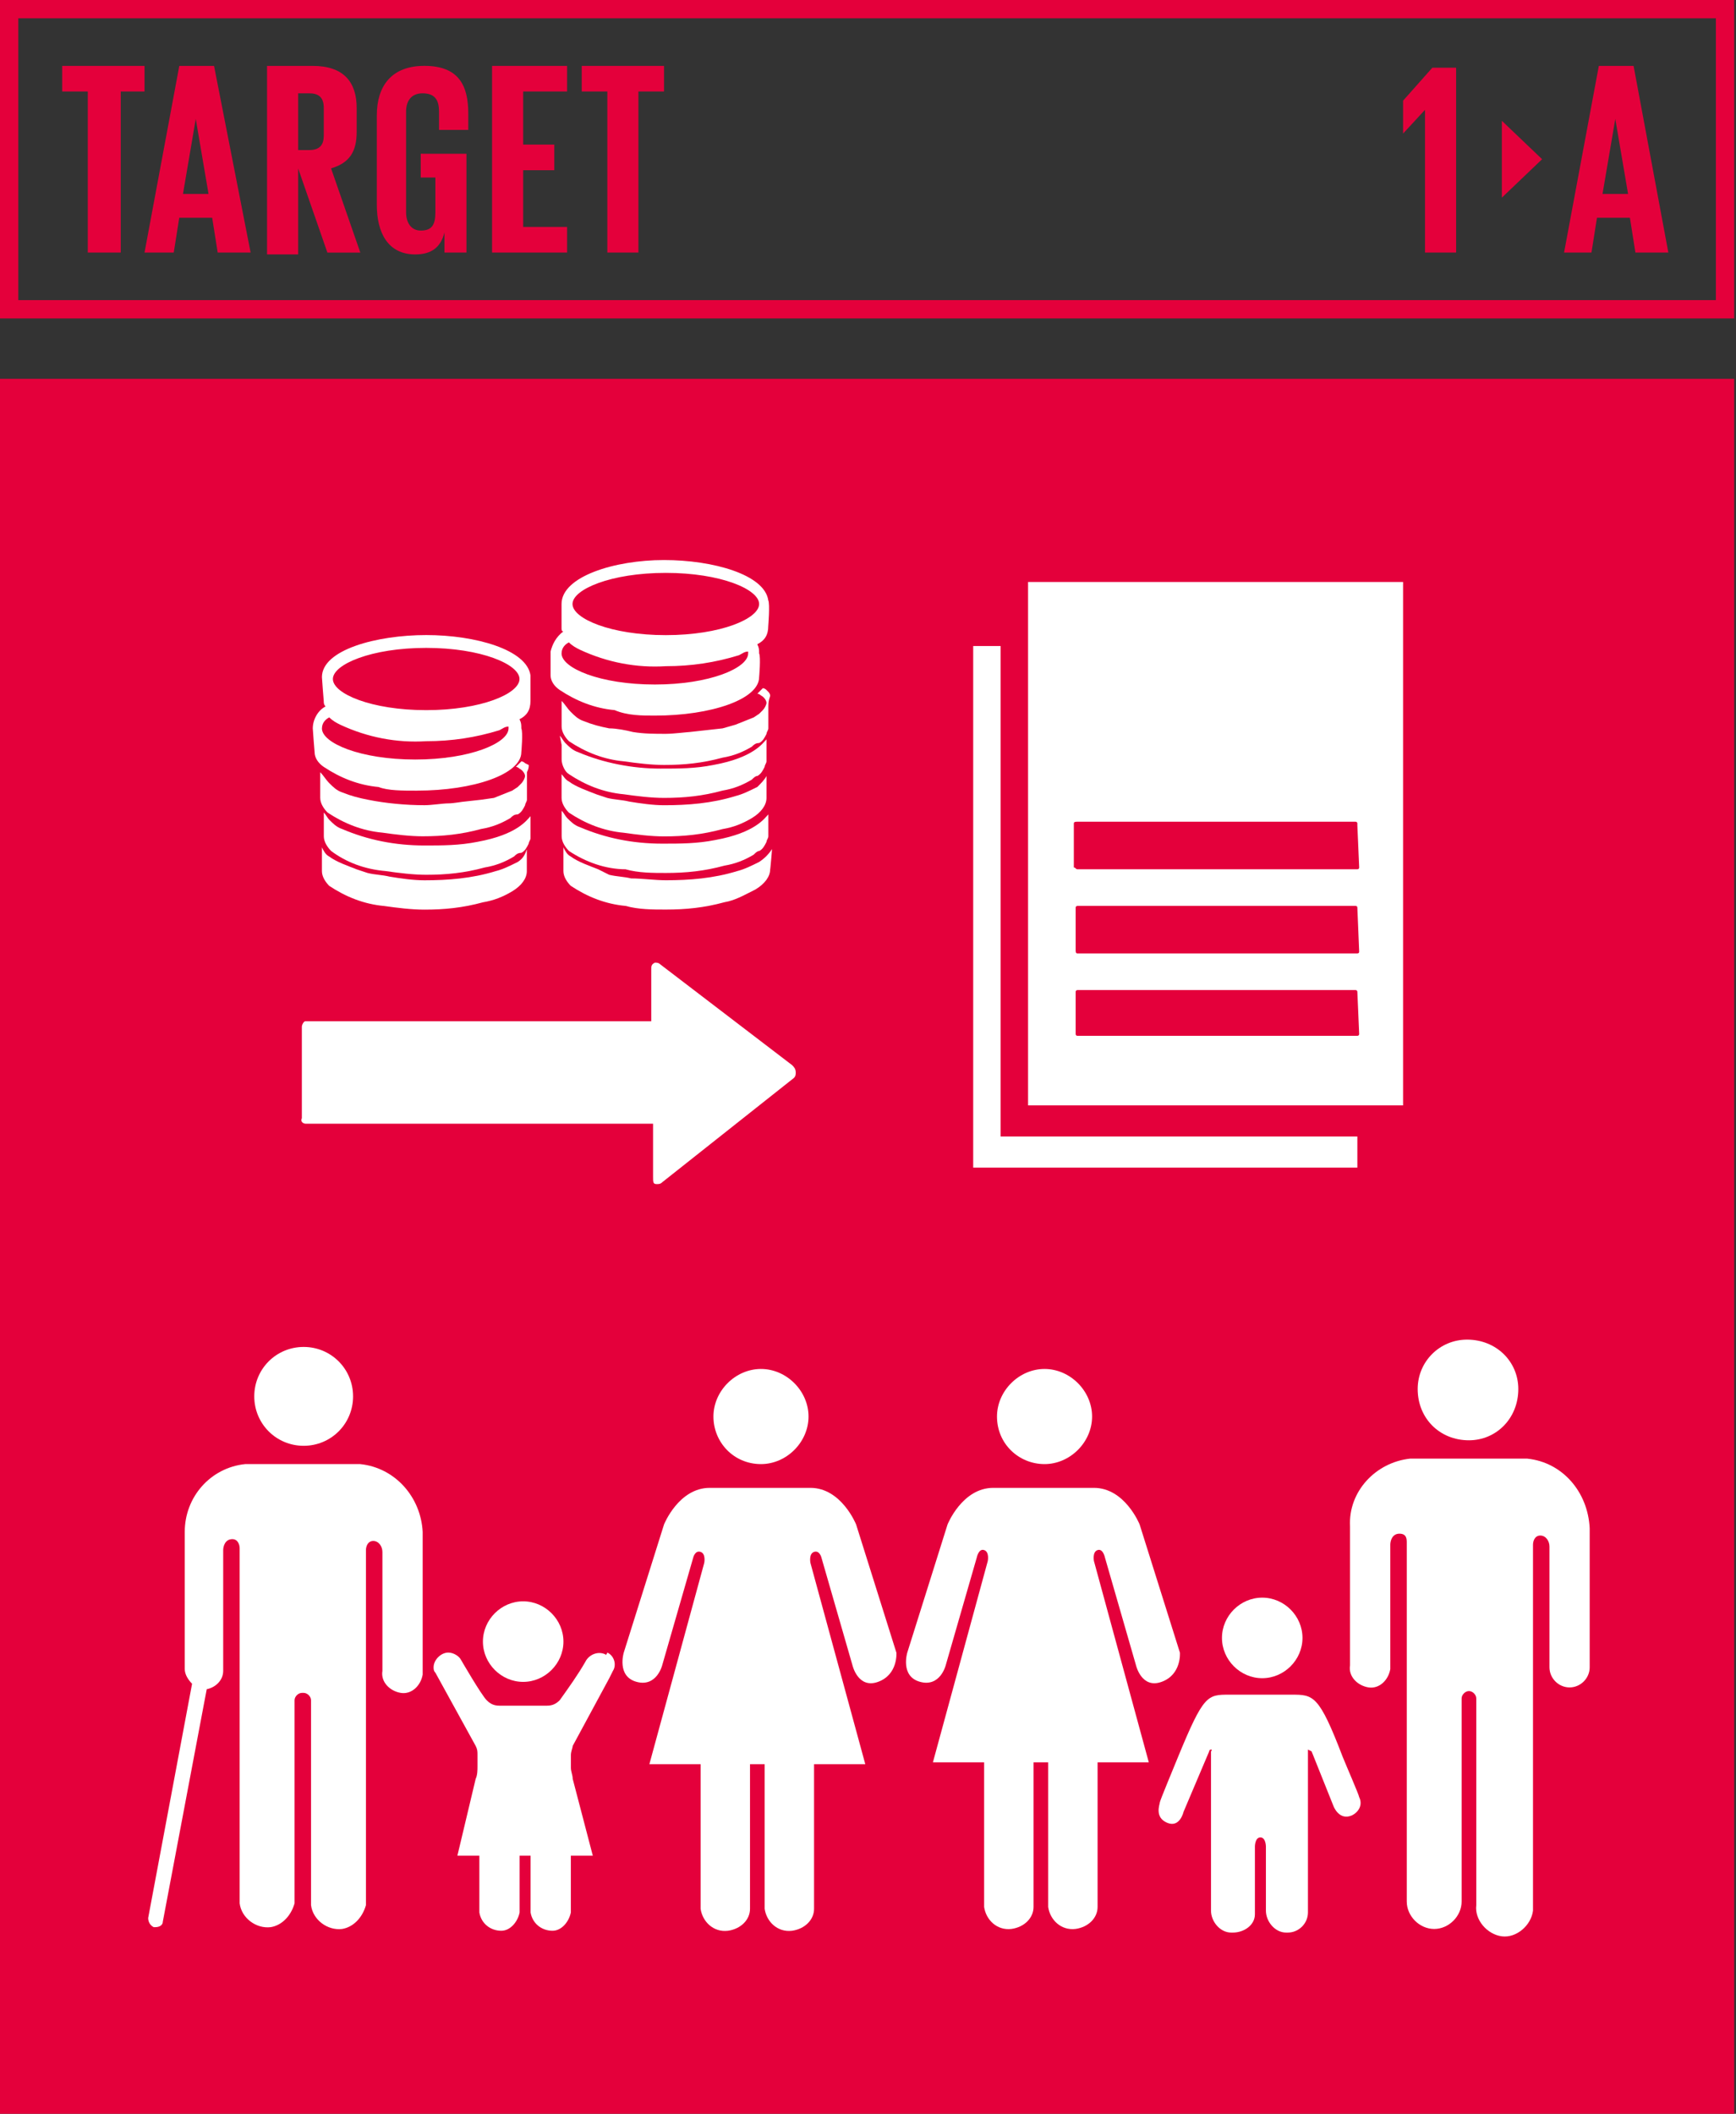 <?xml version="1.0" encoding="UTF-8"?><svg id="Capa_1" xmlns="http://www.w3.org/2000/svg" viewBox="0 0 467 568.37"><rect x="0" y="0" width="467" height="568.37" fill="#333333" stroke="none"/><defs><style>.cls-1{fill:#fff;}.cls-2{fill:#e4003b;}</style></defs><path class="cls-2" d="M4.92,80.7H461.59V4.92H4.92V80.7Zm462.08,4.92H0V0H466.51V85.62h.49Z"/><polygon class="cls-2" points="16.73 17.72 38.88 17.72 38.88 24.6 32.48 24.6 32.48 67.91 23.62 67.91 23.62 24.6 16.73 24.6 16.73 17.72"/><path class="cls-2" d="M49.21,52.16h6.89l-3.44-20.18-3.44,20.18Zm-10.33,15.75l9.35-50.19h9.35l9.84,50.19h-8.86l-1.48-9.35h-8.86l-1.48,9.35h-7.87Z"/><path class="cls-2" d="M80.21,24.6v15.75h2.95c2.95,0,3.94-1.48,3.94-3.94v-7.38c0-2.95-1.48-3.94-3.94-3.94h-2.95v-.49Zm0,20.67v23.13h-8.37V17.72h12.3c8.37,0,11.81,4.43,11.81,11.32v6.4c0,5.41-1.97,8.37-6.89,9.84l7.87,22.64h-8.86l-7.87-22.64Z"/><path class="cls-2" d="M113.67,41.34h11.81v26.57h-5.91v-5.41c-.98,3.94-3.44,5.91-7.87,5.91-7.38,0-10.33-5.91-10.33-13.29V31c0-7.87,3.94-13.29,12.79-13.29,9.35,0,11.81,5.41,11.81,12.79v4.43h-7.87v-4.92c0-2.95-.98-4.92-4.43-4.92-2.95,0-4.43,1.97-4.43,4.92v27.07c0,2.95,1.48,4.92,3.94,4.92,2.95,0,3.94-1.48,3.94-4.92v-9.35h-3.94v-6.4h.49Z"/><polygon class="cls-2" points="132.37 17.72 152.55 17.72 152.55 24.6 140.74 24.6 140.74 38.88 149.11 38.88 149.11 45.77 140.74 45.77 140.74 61.02 152.55 61.02 152.55 67.91 132.37 67.91 132.37 17.72"/><polygon class="cls-2" points="156.49 17.72 178.63 17.72 178.63 24.6 171.74 24.6 171.74 67.91 163.38 67.91 163.38 24.6 156.49 24.6 156.49 17.72"/><path class="cls-2" d="M431.08,52.16h6.89l-3.44-20.18-3.44,20.18Zm-10.33,15.75l9.35-50.19h9.35l9.35,50.19h-8.86l-1.48-9.35h-8.86l-1.48,9.35h-7.38Z"/><polygon class="cls-2" points="391.71 17.72 391.71 67.91 383.34 67.91 383.34 29.53 377.44 35.92 377.44 27.07 385.31 18.21 391.71 18.21 391.71 17.72"/><polygon class="cls-2" points="404.01 32.48 404.01 53.15 414.84 42.81 404.01 32.48"/><g><rect class="cls-2" y="101.86" width="466.51" height="466.51"/><polygon class="cls-1" points="269.18 173.71 261.8 173.71 261.8 313.96 365.14 313.96 365.14 305.59 269.18 305.59 269.18 173.71"/><path class="cls-1" d="M365.63,233.25h0c0,.49-.49,.49-.49,.49h-75.29c-.49,0-.49-.49-.98-.49v-11.81c0-.49,.49-.49,.98-.49h74.8s.49,0,.49,.49v.49l.49,11.32Zm0,22.64h0c0,.49-.49,.49-.49,.49h-75.29c-.49,0-.49-.49-.49-.98v-11.32c0-.49,.49-.49,.49-.49h74.8q.49,0,.49,.49l.49,11.81Zm0,22.14h0c0,.49-.49,.49-.49,.49h-75.29c-.49,0-.49-.49-.49-.49v-11.32c0-.49,.49-.49,.49-.49h74.8c.49,0,.49,.49,.49,.49l.49,11.32Zm-89.07,19.19h100.88V156.49h-100.88v140.74Z"/><path class="cls-1" d="M395.15,387.28c7.38,0,13.29-5.91,13.29-13.78,0-7.38-5.91-13.29-13.78-13.29-7.38,0-13.29,5.91-13.29,13.29,0,7.87,5.91,13.78,13.78,13.78"/><path class="cls-1" d="M410.9,392.2h-31.49c-9.35,.98-16.73,8.86-16.24,18.21v37.4c-.49,2.95,1.97,5.41,4.92,5.91,2.95,.49,5.41-1.97,5.91-4.92v-33.46c0-.98,.49-2.95,2.46-2.95s1.97,1.48,1.97,2.46v96.45c0,3.94,3.44,7.38,7.38,7.38s7.38-3.44,7.38-7.38v-54.62c0-.98,.98-1.97,1.97-1.97s1.97,.98,1.97,1.97v55.61c-.49,3.94,2.95,7.87,6.89,8.37,3.94,.49,7.87-2.95,8.37-6.89v-98.42c0-.98,.49-2.46,1.97-2.46s2.46,1.48,2.46,2.95v32.48c0,2.95,2.46,5.41,5.41,5.41s5.41-2.46,5.41-5.41v-37.4c-.49-9.84-7.38-17.72-16.73-18.7"/><path class="cls-1" d="M280.99,393.68c6.89,0,12.79-5.91,12.79-12.79s-5.91-12.79-12.79-12.79-12.79,5.91-12.79,12.79c0,7.38,5.91,12.79,12.79,12.79"/><path class="cls-1" d="M317.4,444.36l-10.83-34.45s-3.94-9.84-12.3-9.84h-27.07c-8.37,0-12.3,9.84-12.3,9.84l-10.83,34.45s-1.97,6.4,3.44,7.87c5.41,1.48,6.89-4.43,6.89-4.43l8.37-29.03s.49-2.46,1.97-1.97c1.48,.49,.98,2.95,.98,2.95l-14.76,54.13h13.78v38.88c.49,3.44,3.44,6.4,7.38,5.91,3.44-.49,5.91-2.95,5.91-5.91v-38.88h3.94v38.88c.49,3.44,3.44,6.4,7.38,5.91,3.44-.49,5.91-2.95,5.91-5.91v-38.88h13.78l-14.76-54.13s-.49-2.46,.98-2.95,1.97,1.97,1.97,1.97l8.37,29.03s1.48,6.4,6.89,4.43c5.41-1.97,4.92-7.87,4.92-7.87"/><path class="cls-1" d="M204.71,393.68c6.89,0,12.79-5.91,12.79-12.79s-5.91-12.79-12.79-12.79-12.79,5.91-12.79,12.79,5.41,12.79,12.79,12.79"/><path class="cls-1" d="M241.13,444.36l-10.83-34.45s-3.94-9.84-12.3-9.84h-27.07c-8.37,0-12.3,9.84-12.3,9.84l-10.83,34.45s-1.97,6.4,3.44,7.87c5.41,1.48,6.89-4.43,6.89-4.43l8.37-29.03s.49-1.97,1.97-1.48c1.48,.49,.98,2.95,.98,2.95l-14.76,54.13h13.78v38.88c.49,3.44,3.44,6.4,7.38,5.91,3.44-.49,5.91-2.95,5.91-5.91v-38.88h3.94v38.88c.49,3.44,3.44,6.4,7.38,5.91,3.44-.49,5.91-2.95,5.91-5.91v-38.88h13.78l-14.76-54.13s-.49-2.46,.98-2.95,1.97,1.48,1.97,1.48l8.37,29.03s1.48,6.4,6.89,4.43c5.41-1.97,4.92-7.87,4.92-7.87"/><path class="cls-1" d="M81.69,388.76c7.38,0,13.29-5.91,13.29-13.29s-5.91-13.29-13.29-13.29-13.29,5.91-13.29,13.29,5.91,13.29,13.29,13.29"/><path class="cls-1" d="M96.94,393.68h-31c-9.35,.98-16.24,8.86-16.24,18.21v36.91c0,1.48,.98,2.95,1.97,3.94l-11.81,62.99c0,.98,.49,1.97,1.48,2.46h.49c.98,0,1.97-.49,1.97-1.48l11.81-62.5c2.46-.49,4.43-2.46,4.43-4.92v-32.48c0-.98,.49-2.95,2.46-2.95,1.48,0,1.97,1.48,1.97,2.46v95.47c.49,3.94,4.43,6.89,8.37,6.4,2.95-.49,5.41-2.95,6.4-6.4v-54.62c0-.98,.98-1.97,1.97-1.97h.49c.98,0,1.97,.98,1.97,1.97v55.11c.49,3.94,4.43,6.89,8.37,6.4,2.95-.49,5.41-2.95,6.4-6.4v-95.47c0-.98,.49-2.46,1.97-2.46s2.46,1.48,2.46,2.95v31.99c-.49,2.95,1.97,5.41,4.92,5.91,2.95,.49,5.41-1.97,5.91-4.92v-38.38c-.49-9.35-7.38-17.22-16.73-18.21"/><path class="cls-1" d="M339.55,451.25c5.91,0,10.83-4.92,10.83-10.83s-4.92-10.83-10.83-10.83-10.83,4.92-10.83,10.83,4.92,10.83,10.83,10.83"/><path class="cls-1" d="M365.63,483.24c0-.49-3.44-8.37-4.43-10.83-6.4-16.73-7.87-16.73-13.78-16.73h-16.73c-5.91,0-6.89,0-13.78,16.73-.98,2.46-4.92,11.81-4.92,12.3s-1.48,3.94,1.97,5.41c3.44,1.48,4.43-2.95,4.43-2.95l6.89-16.24s0-.49,.49-.49,0,.49,0,.49v42.81c0,2.95,2.46,5.91,5.41,5.91h.49c2.95,0,5.91-1.97,5.91-4.92v-18.21s0-2.46,1.48-2.46,1.48,2.46,1.48,2.46v17.22c0,2.95,2.46,5.91,5.41,5.91h.49c2.95,0,5.41-2.46,5.41-5.41v-43.8l.98,.49,5.91,14.76s1.48,3.94,4.92,2.46c1.97-.98,2.95-2.95,1.97-4.92"/><path class="cls-1" d="M162.88,444.86c-1.97-.98-4.43,0-5.41,1.97-1.97,3.44-4.43,6.89-6.89,10.33-.98,.98-1.97,1.48-3.44,1.48h-12.79c-1.48,0-2.46-.49-3.44-1.48-1.48-1.48-6.89-10.83-6.89-10.83-.49-.98-1.97-1.97-3.44-1.97-1.97,0-3.94,1.97-3.94,3.94,0,.49,0,.98,.49,1.48l10.83,19.68c.49,.98,.49,1.48,.49,2.46v2.95c0,.98,0,2.46-.49,3.44l-4.92,20.67h5.91v15.26c.49,2.95,2.95,4.92,5.91,4.92,2.46,0,4.43-2.46,4.92-4.92v-15.26h2.95v15.26c.49,2.95,2.95,4.92,5.91,4.92,2.46,0,4.43-2.46,4.92-4.92v-15.26h5.91l-5.41-20.67c0-.98-.49-1.97-.49-2.95v-3.44c0-.98,.49-1.97,.49-2.46l9.84-18.21,.98-1.97c.98-1.48,.49-3.94-1.48-4.92q-.49,.98-.49,.49"/><path class="cls-1" d="M140.74,452.24c5.91,0,10.83-4.92,10.83-10.83s-4.92-10.83-10.83-10.83-10.83,4.92-10.83,10.83,4.92,10.83,10.83,10.83"/><path class="cls-1" d="M139.26,231.78c-1.97,.98-3.94,1.97-5.91,2.46-6.4,1.97-12.79,2.46-19.19,2.46-2.95,0-6.4-.49-9.35-.98-1.97-.49-3.94-.49-5.91-.98l-2.95-.98c-2.46-.98-5.41-1.97-7.38-3.44-.98-.49-1.48-1.48-1.97-2.46v6.4c0,1.48,.98,2.95,1.97,3.94,4.43,2.95,9.35,4.92,14.76,5.41,3.44,.49,7.38,.98,10.83,.98,5.41,0,10.33-.49,15.75-1.97,2.95-.49,5.41-1.48,7.87-2.95,2.46-1.48,3.94-3.44,3.94-5.41v-5.91c-.49,1.48-.98,2.46-2.46,3.44"/><path class="cls-1" d="M86.61,195.85c0-1.48,.98-2.46,1.97-2.95,.98,.98,1.97,1.48,2.95,1.97,7.38,3.44,15.25,4.92,23.13,4.43,6.89,0,13.29-.98,19.68-2.95,.98-.49,1.48-.98,2.46-.98v.49c0,3.94-10.33,8.37-25.1,8.37s-25.1-4.43-25.1-8.37m28.05-21.65c14.76,0,25.1,4.43,25.1,8.37s-10.33,8.37-25.1,8.37-25.1-4.43-25.1-8.37,10.33-8.37,25.1-8.37m-2.46,38.38c15.25,0,28.05-4.43,28.05-10.33,0,0,.49-5.41,0-6.4,0-.98,0-1.48-.49-2.46,1.97-.98,2.95-2.46,2.95-4.92v-6.89c-.98-6.89-14.76-10.83-28.05-10.83s-28.05,3.94-28.05,11.32c0,.49,.49,6.4,.49,6.4,0,.49,0,.98,.49,1.48-1.97,.98-3.44,3.44-3.44,5.91,0,.49,.49,6.4,.49,6.4,0,1.48,.98,2.95,2.46,3.94,4.43,2.95,9.35,4.92,14.76,5.41,2.46,.98,6.4,.98,10.33,.98"/><path class="cls-1" d="M103.83,234.24c3.44,.49,7.38,.98,10.83,.98,5.41,0,10.33-.49,15.75-1.97,2.95-.49,5.41-1.48,7.87-2.95,.49-.49,.98-.98,1.97-.98,.98-.49,1.48-1.48,1.97-2.46,0-.49,.49-.98,.49-1.48v-5.91c-.98,.98-3.44,4.92-14.27,6.89-4.92,.98-9.35,.98-14.27,.98-7.87,0-15.25-1.48-22.14-4.43-1.48-.49-2.46-1.48-3.44-2.46-.49-.49-.98-1.48-1.48-1.97v6.4c0,1.48,.98,2.95,1.97,3.94,3.94,2.95,8.86,4.92,14.76,5.41"/><path class="cls-1" d="M142.22,205.7l-.98-.49c-.49-.49-.98-.49-.98-.49-.49,.49-.98,.98-1.48,1.48,.49,0,.98,.49,.98,.49,.98,.49,1.48,1.48,1.48,1.97s-.49,1.48-.98,1.97l-.98,.98-1.48,.98-2.46,.98-2.46,.98-3.44,.49-4.43,.49c-.49,0-2.95,.49-4.43,.49s-4.43,.49-6.4,.49c-4.92,0-10.33-.49-15.25-1.48-2.46-.49-4.43-.98-6.89-1.97-1.48-.49-2.46-1.48-3.44-2.46-.98-.98-1.48-1.97-2.46-2.95v6.89c0,1.48,.98,2.95,1.97,3.94,4.43,2.95,9.35,4.92,14.76,5.41,3.44,.49,7.38,.98,10.83,.98,5.41,0,10.33-.49,15.75-1.97,2.95-.49,5.41-1.48,7.87-2.95,.49-.49,.98-.98,1.97-.98,.98-.49,1.48-1.48,1.97-2.46,0-.49,.49-.98,.49-1.48v-7.38c.49-.98,.49-1.48,.49-1.97"/><path class="cls-1" d="M151.07,175.68c0-1.48,.98-2.46,1.97-2.95,.98,.98,1.97,1.48,2.95,1.97,7.38,3.44,15.26,4.92,23.13,4.43,6.89,0,13.29-.98,19.68-2.95,.98-.49,1.48-.98,2.46-.98v.49c0,3.94-10.33,8.37-25.1,8.37s-25.1-4.43-25.1-8.37m28.05-21.65c14.76,0,25.1,4.43,25.1,8.37s-10.33,8.37-25.1,8.37-25.1-4.43-25.1-8.37,10.33-8.37,25.1-8.37m-2.95,38.38c15.25,0,28.05-4.43,28.05-10.33,0,0,.49-5.41,0-6.4,0-.98,0-1.48-.49-2.46,1.97-.98,2.95-2.46,2.95-4.92,0,0,.49-5.91,0-6.89-.98-6.89-14.76-10.83-28.05-10.83s-27.56,4.43-27.56,11.81v6.4c0,.49,0,.98,.49,.98-1.97,1.48-2.95,3.44-3.44,5.41v6.4c0,1.48,.98,2.95,2.46,3.94,4.43,2.95,9.35,4.92,14.76,5.41,3.44,1.48,7.38,1.48,10.83,1.48"/><path class="cls-1" d="M207.17,187c0-.49-.49-.98-.49-.98l-.49-.49c-.49-.49-.98-.49-.98-.49l-1.48,1.48c.49,0,.98,.49,.98,.49,.98,.49,1.48,1.48,1.48,1.97s-.49,1.48-.98,1.97l-.98,.98-1.48,.98-2.46,.98-2.46,.98-3.44,.98-4.43,.49-4.43,.49c-.49,0-4.43,.49-6.4,.49-2.95,0-5.91,0-8.86-.49-1.97-.49-4.43-.98-6.4-.98-2.46-.49-4.43-.98-6.89-1.97-1.48-.49-2.46-1.48-3.44-2.46-.98-.98-1.48-1.97-2.46-2.95v6.89c0,1.48,.98,2.95,1.97,3.94,4.43,2.95,9.35,4.92,14.76,5.41,3.44,.49,7.38,.98,10.83,.98,5.41,0,10.33-.49,15.75-1.97,2.95-.49,5.41-1.48,7.87-2.95,.49-.49,.98-.98,1.97-.98,.98-.49,1.48-1.48,1.97-2.46,0-.49,.49-.98,.49-1.48v-5.91c0-1.97,.49-2.46,.49-2.95"/><path class="cls-1" d="M203.73,211.6c-1.97,.98-3.94,1.97-5.91,2.46-6.4,1.97-12.79,2.46-19.19,2.46-2.95,0-6.4-.49-9.35-.98-1.97-.49-3.94-.49-5.91-.98l-2.95-.98c-2.46-.98-5.41-1.97-7.38-3.44-.98-.49-1.48-1.48-1.97-1.97v6.4c0,1.48,.98,2.95,1.97,3.94,4.43,2.95,9.35,4.92,14.76,5.41,3.44,.49,7.38,.98,10.83,.98,5.41,0,10.33-.49,15.75-1.97,2.95-.49,5.41-1.48,7.87-2.95,2.46-1.48,3.94-3.44,3.94-5.41v-5.91c-.49,.98-1.48,1.97-2.46,2.95"/><path class="cls-1" d="M153.04,208.16c4.43,2.95,9.35,4.92,14.76,5.41,3.44,.49,7.38,.98,10.83,.98,5.41,0,10.33-.49,15.75-1.97,2.95-.49,5.41-1.48,7.87-2.95,.49-.49,.98-.98,1.48-.98,.98-.49,1.48-1.48,1.97-2.46,0-.49,.49-.98,.49-1.48v-5.91c-.98,.98-3.44,4.92-14.27,6.89-4.92,.98-9.35,.98-14.27,.98-7.38,0-15.26-1.48-22.14-4.43-1.48-.49-2.46-1.48-3.44-2.46-.49-.49-.98-1.48-1.48-1.97l.49,2.46v3.94c0,1.48,.98,3.44,1.97,3.94"/><path class="cls-1" d="M207.66,228.33c-.98,1.48-1.97,2.46-3.44,3.44-1.97,.98-3.94,1.97-5.91,2.46-6.4,1.97-12.79,2.46-19.19,2.46-2.95,0-6.4-.49-9.35-.49-1.97-.49-3.94-.49-5.91-.98l-2.95-1.48c-2.46-.98-5.41-1.97-7.38-3.44-.98-.49-1.48-1.48-1.97-2.46v6.4c0,1.48,.98,2.95,1.97,3.94,4.43,2.95,9.35,4.92,14.76,5.41,3.44,.98,7.38,.98,10.83,.98,5.41,0,10.33-.49,15.75-1.97,2.95-.49,5.41-1.97,8.37-3.44,2.46-1.48,3.94-3.44,3.94-5.41,0,.49,.49-4.92,.49-5.41"/><path class="cls-1" d="M168.3,233.75c3.44,.98,7.38,.98,10.83,.98,5.41,0,10.33-.49,15.75-1.97,2.95-.49,5.41-1.48,7.87-2.95,.49-.49,.98-.98,1.48-.98,.98-.49,1.48-1.48,1.97-2.46,0-.49,.49-.98,.49-1.48v-5.91c-.98,.98-3.44,4.92-14.27,6.89-4.92,.98-9.35,.98-14.27,.98-7.87,0-15.25-1.48-22.14-4.43-1.48-.49-2.46-1.48-3.44-2.46-.49-.49-.98-1.48-1.48-1.97v6.89c0,1.48,.98,2.95,1.97,3.94,4.43,2.95,9.84,4.92,15.26,4.92"/><path class="cls-1" d="M213.57,289.85l-35.43,28.05c-.49,.49-.98,.49-1.48,.49-.98,0-.98-.49-.98-1.97v-14.27H82.18c-.49,0-1.48-.49-.98-1.48v-24.6c0-.49,.49-1.48,.98-1.48h93.01v-13.78c0-.98,0-1.48,.98-1.97,.49,0,.98,0,1.48,.49l35.43,27.07c.49,.49,.98,.98,.98,1.97,0,.49,0,.98-.49,1.48"/></g></svg>